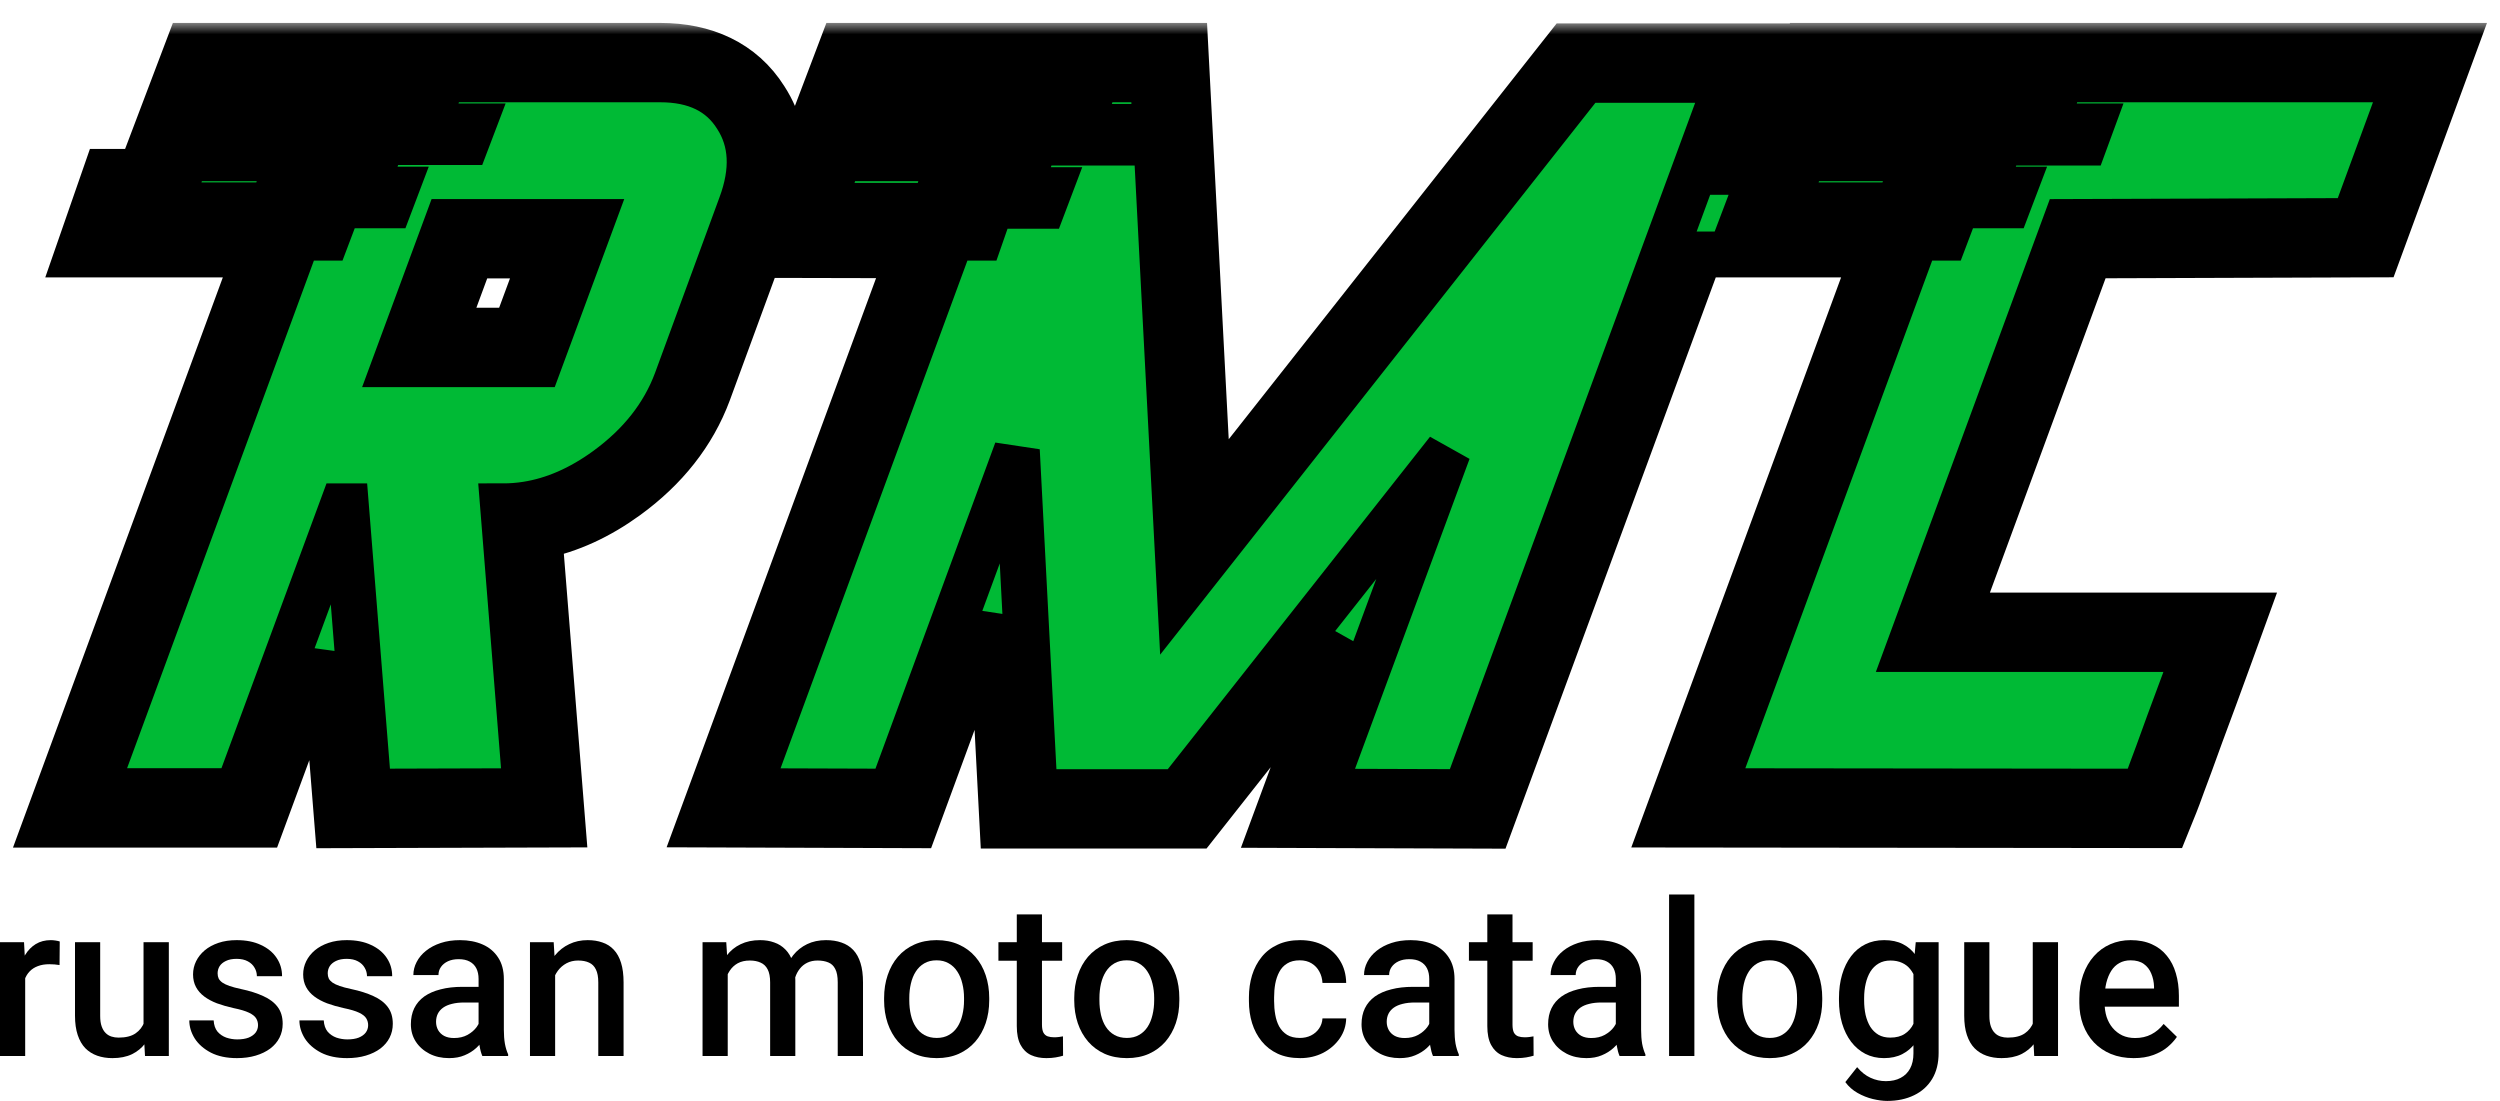 <svg width="109" height="48" viewBox="0 0 109 48" fill="none" xmlns="http://www.w3.org/2000/svg">
<path d="M28.73 4C30.274 4 31.386 4.54 32.065 5.62C32.757 6.686 32.822 7.973 32.259 9.479L29.444 17.112C28.881 18.619 27.863 19.905 26.391 20.971C24.918 22.037 23.41 22.57 21.865 22.57L22.861 34.957L15.997 34.979L15.001 22.57H14.849L10.258 34.957H4L12.9 10.886H14.156L14.416 10.204H13.16V10.162H5.343L5.581 9.479H16.906L17.166 8.797H12.034L12.294 8.115H16.062L16.322 7.433H9.544L9.782 6.729H20.263L20.523 6.047H12.185L12.445 5.365H18.725L18.985 4.682H8.894L9.154 4H21.713H28.73ZM23.424 16.387L25.72 10.204H19.44L17.144 16.387H23.424ZM10.8 5.365H11.514L11.254 6.047H10.54L10.8 5.365Z" fill="#00BA35"/>
<path d="M69.106 4.021H75.386L63.931 35L57.651 34.979L63.151 20.161L51.393 35H45.091L44.312 20.14L38.833 34.979L32.553 34.957L41.453 10.886H42.709L42.947 10.204L33.896 10.183L34.134 9.501H45.459L45.719 8.818H40.933L41.172 8.115H44.615L44.874 7.433H38.097L38.335 6.75H48.816L49.054 6.068H40.739L40.998 5.386H47.278L47.538 4.682H37.447L37.707 4H50.267L51.436 26.323L69.106 4.021ZM39.353 5.386H40.045L39.807 6.068H39.093L39.353 5.386Z" fill="#00BA35"/>
<path d="M102.726 10.162L90.145 10.204L83.28 28.774H95.84C95.436 29.883 95.039 30.956 94.649 31.994C94.274 33.031 94.007 33.756 93.848 34.169C93.704 34.566 93.602 34.837 93.545 34.979L74.705 34.957L83.605 10.886H84.861L85.121 10.204H83.865V10.162H76.048L76.308 9.479H87.611L87.871 8.797H83.085L83.345 8.115H86.767L87.027 7.433H80.249L80.509 6.75H90.968L91.228 6.047H82.912L83.15 5.365H89.452L89.69 4.682H79.621L79.859 4H105L102.726 10.162ZM81.505 5.365H82.219L81.959 6.047H81.245L81.505 5.365Z" fill="#00BA35"/>
<mask id="path-2-outside-1_691_40045" maskUnits="userSpaceOnUse" x="0" y="1" width="109" height="37" fill="black">
<rect fill="white" y="1" width="109" height="37"/>
<path fill-rule="evenodd" clip-rule="evenodd" d="M20.595 5.511L20.335 6.195H9.877L9.639 6.9H16.402L16.143 7.584H12.383L12.124 8.268H17.245L16.986 8.952H5.684L5.447 9.636H13.248V9.679H14.501L14.242 10.363H12.988L4.107 34.495H10.352L14.933 22.076H15.084L16.078 34.516L22.928 34.495L21.934 22.076C22.281 22.076 22.625 22.049 22.968 21.995C24.151 21.809 25.312 21.302 26.451 20.473C27.92 19.404 28.936 18.115 29.498 16.604L32.307 8.952C32.869 7.442 32.804 6.152 32.112 5.084C31.435 4.001 30.326 3.459 28.785 3.459H9.25L8.991 4.143H19.06L18.801 4.827H12.534L12.275 5.511H20.595ZM11.346 5.511L11.605 4.827H10.892L10.633 5.511H11.346ZM7.884 7.493L8.521 5.602H6.862L8.228 2H28.785C30.716 2 32.358 2.71 33.361 4.307C33.999 5.298 34.231 6.386 34.141 7.515H36.358L37.023 5.602H35.355L36.721 2H51.677L52.712 21.856L68.356 2.021H77.45L75.436 7.493H78.395L79.112 5.602H77.502L78.754 2H107L103.66 11.092L91.105 11.135L85.327 26.837H97.851L97.142 28.789C96.738 29.902 96.342 30.979 95.952 32.022C95.583 33.046 95.315 33.778 95.15 34.208C95.01 34.597 94.902 34.888 94.833 35.058L94.462 35.976L72.557 35.951L81.705 11.095H74.11L64.943 36L55.538 35.968L58.53 27.87L52.12 35.996H43.711L43.236 26.899L39.899 35.979L30.496 35.947L39.629 11.13L33.082 11.115L30.882 17.108C30.209 18.919 28.998 20.432 27.325 21.649C26.12 22.525 24.848 23.116 23.519 23.38L24.525 35.949L14.716 35.979L14.121 28.535L11.384 35.954H2L11.149 11.095H3.38L4.632 7.493H7.884ZM32.6 34.495L38.867 34.516L44.334 19.64L45.111 34.537H51.4L63.134 19.661L57.645 34.516L63.911 34.537L75.343 3.481H69.076L51.443 25.838L50.276 3.459H37.743L37.483 4.143H47.553L47.294 4.848H41.027L40.768 5.532H49.066L48.828 6.216H38.37L38.132 6.9H44.895L44.636 7.584H41.2L40.963 8.29H45.738L45.479 8.974H34.177L33.94 9.658L42.972 9.679L42.734 10.363H41.481L32.6 34.495ZM40.077 4.848H39.385L39.126 5.532H39.839L40.077 4.848ZM74.663 34.495L93.463 34.516C93.521 34.373 93.622 34.103 93.766 33.704C93.924 33.291 94.191 32.564 94.565 31.524C94.782 30.945 95 30.356 95.221 29.755C95.397 29.276 95.575 28.789 95.754 28.296H83.221L90.071 9.679L102.626 9.636L104.894 3.459H79.806L79.569 4.143H89.617L89.379 4.827H83.091L82.853 5.511H91.151L90.892 6.216H80.455L80.195 6.9H86.959L86.7 7.584H83.285L83.026 8.268H87.802L87.542 8.952H76.262L76.003 9.636H83.804V9.679H85.057L84.798 10.363H83.545L74.663 34.495ZM82.162 4.827H81.449L81.189 5.511H81.902L82.162 4.827ZM25.781 9.679H19.514L17.224 15.878H23.49L25.781 9.679ZM23.671 11.138H20.546L19.334 14.418H22.459L23.671 11.138Z"/>
</mask>
<path fill-rule="evenodd" clip-rule="evenodd" d="M20.595 5.511L20.335 6.195H9.877L9.639 6.9H16.402L16.143 7.584H12.383L12.124 8.268H17.245L16.986 8.952H5.684L5.447 9.636H13.248V9.679H14.501L14.242 10.363H12.988L4.107 34.495H10.352L14.933 22.076H15.084L16.078 34.516L22.928 34.495L21.934 22.076C22.281 22.076 22.625 22.049 22.968 21.995C24.151 21.809 25.312 21.302 26.451 20.473C27.92 19.404 28.936 18.115 29.498 16.604L32.307 8.952C32.869 7.442 32.804 6.152 32.112 5.084C31.435 4.001 30.326 3.459 28.785 3.459H9.25L8.991 4.143H19.06L18.801 4.827H12.534L12.275 5.511H20.595ZM11.346 5.511L11.605 4.827H10.892L10.633 5.511H11.346ZM7.884 7.493L8.521 5.602H6.862L8.228 2H28.785C30.716 2 32.358 2.71 33.361 4.307C33.999 5.298 34.231 6.386 34.141 7.515H36.358L37.023 5.602H35.355L36.721 2H51.677L52.712 21.856L68.356 2.021H77.45L75.436 7.493H78.395L79.112 5.602H77.502L78.754 2H107L103.66 11.092L91.105 11.135L85.327 26.837H97.851L97.142 28.789C96.738 29.902 96.342 30.979 95.952 32.022C95.583 33.046 95.315 33.778 95.15 34.208C95.01 34.597 94.902 34.888 94.833 35.058L94.462 35.976L72.557 35.951L81.705 11.095H74.11L64.943 36L55.538 35.968L58.53 27.87L52.12 35.996H43.711L43.236 26.899L39.899 35.979L30.496 35.947L39.629 11.13L33.082 11.115L30.882 17.108C30.209 18.919 28.998 20.432 27.325 21.649C26.12 22.525 24.848 23.116 23.519 23.38L24.525 35.949L14.716 35.979L14.121 28.535L11.384 35.954H2L11.149 11.095H3.38L4.632 7.493H7.884ZM32.6 34.495L38.867 34.516L44.334 19.64L45.111 34.537H51.4L63.134 19.661L57.645 34.516L63.911 34.537L75.343 3.481H69.076L51.443 25.838L50.276 3.459H37.743L37.483 4.143H47.553L47.294 4.848H41.027L40.768 5.532H49.066L48.828 6.216H38.37L38.132 6.9H44.895L44.636 7.584H41.2L40.963 8.29H45.738L45.479 8.974H34.177L33.94 9.658L42.972 9.679L42.734 10.363H41.481L32.6 34.495ZM40.077 4.848H39.385L39.126 5.532H39.839L40.077 4.848ZM74.663 34.495L93.463 34.516C93.521 34.373 93.622 34.103 93.766 33.704C93.924 33.291 94.191 32.564 94.565 31.524C94.782 30.945 95 30.356 95.221 29.755C95.397 29.276 95.575 28.789 95.754 28.296H83.221L90.071 9.679L102.626 9.636L104.894 3.459H79.806L79.569 4.143H89.617L89.379 4.827H83.091L82.853 5.511H91.151L90.892 6.216H80.455L80.195 6.9H86.959L86.7 7.584H83.285L83.026 8.268H87.802L87.542 8.952H76.262L76.003 9.636H83.804V9.679H85.057L84.798 10.363H83.545L74.663 34.495ZM82.162 4.827H81.449L81.189 5.511H81.902L82.162 4.827ZM25.781 9.679H19.514L17.224 15.878H23.49L25.781 9.679ZM23.671 11.138H20.546L19.334 14.418H22.459L23.671 11.138Z" fill="#00BA35"/>
<path fill-rule="evenodd" clip-rule="evenodd" d="M20.595 5.511L20.335 6.195H9.877L9.639 6.9H16.402L16.143 7.584H12.383L12.124 8.268H17.245L16.986 8.952H5.684L5.447 9.636H13.248V9.679H14.501L14.242 10.363H12.988L4.107 34.495H10.352L14.933 22.076H15.084L16.078 34.516L22.928 34.495L21.934 22.076C22.281 22.076 22.625 22.049 22.968 21.995C24.151 21.809 25.312 21.302 26.451 20.473C27.92 19.404 28.936 18.115 29.498 16.604L32.307 8.952C32.869 7.442 32.804 6.152 32.112 5.084C31.435 4.001 30.326 3.459 28.785 3.459H9.25L8.991 4.143H19.06L18.801 4.827H12.534L12.275 5.511H20.595ZM11.346 5.511L11.605 4.827H10.892L10.633 5.511H11.346ZM7.884 7.493L8.521 5.602H6.862L8.228 2H28.785C30.716 2 32.358 2.71 33.361 4.307C33.999 5.298 34.231 6.386 34.141 7.515H36.358L37.023 5.602H35.355L36.721 2H51.677L52.712 21.856L68.356 2.021H77.45L75.436 7.493H78.395L79.112 5.602H77.502L78.754 2H107L103.66 11.092L91.105 11.135L85.327 26.837H97.851L97.142 28.789C96.738 29.902 96.342 30.979 95.952 32.022C95.583 33.046 95.315 33.778 95.15 34.208C95.01 34.597 94.902 34.888 94.833 35.058L94.462 35.976L72.557 35.951L81.705 11.095H74.11L64.943 36L55.538 35.968L58.53 27.87L52.12 35.996H43.711L43.236 26.899L39.899 35.979L30.496 35.947L39.629 11.13L33.082 11.115L30.882 17.108C30.209 18.919 28.998 20.432 27.325 21.649C26.12 22.525 24.848 23.116 23.519 23.38L24.525 35.949L14.716 35.979L14.121 28.535L11.384 35.954H2L11.149 11.095H3.38L4.632 7.493H7.884ZM32.6 34.495L38.867 34.516L44.334 19.64L45.111 34.537H51.4L63.134 19.661L57.645 34.516L63.911 34.537L75.343 3.481H69.076L51.443 25.838L50.276 3.459H37.743L37.483 4.143H47.553L47.294 4.848H41.027L40.768 5.532H49.066L48.828 6.216H38.37L38.132 6.9H44.895L44.636 7.584H41.2L40.963 8.29H45.738L45.479 8.974H34.177L33.94 9.658L42.972 9.679L42.734 10.363H41.481L32.6 34.495ZM40.077 4.848H39.385L39.126 5.532H39.839L40.077 4.848ZM74.663 34.495L93.463 34.516C93.521 34.373 93.622 34.103 93.766 33.704C93.924 33.291 94.191 32.564 94.565 31.524C94.782 30.945 95 30.356 95.221 29.755C95.397 29.276 95.575 28.789 95.754 28.296H83.221L90.071 9.679L102.626 9.636L104.894 3.459H79.806L79.569 4.143H89.617L89.379 4.827H83.091L82.853 5.511H91.151L90.892 6.216H80.455L80.195 6.9H86.959L86.7 7.584H83.285L83.026 8.268H87.802L87.542 8.952H76.262L76.003 9.636H83.804V9.679H85.057L84.798 10.363H83.545L74.663 34.495ZM82.162 4.827H81.449L81.189 5.511H81.902L82.162 4.827ZM25.781 9.679H19.514L17.224 15.878H23.49L25.781 9.679ZM23.671 11.138H20.546L19.334 14.418H22.459L23.671 11.138Z" stroke="black" stroke-width="2" mask="url(#path-2-outside-1_691_40045)"/>
<path d="M1.098 42.026V46.042H0V41.081H1.048L1.098 42.026ZM2.605 41.049L2.596 42.076C2.529 42.064 2.457 42.055 2.378 42.049C2.302 42.043 2.226 42.04 2.15 42.04C1.962 42.04 1.796 42.067 1.653 42.122C1.511 42.174 1.391 42.251 1.294 42.352C1.199 42.449 1.127 42.569 1.075 42.709C1.023 42.85 0.993 43.007 0.984 43.181L0.733 43.2C0.733 42.888 0.764 42.599 0.824 42.333C0.885 42.067 0.976 41.833 1.098 41.632C1.222 41.43 1.377 41.273 1.562 41.159C1.751 41.046 1.968 40.99 2.214 40.99C2.28 40.99 2.352 40.996 2.428 41.008C2.507 41.02 2.566 41.034 2.605 41.049Z" fill="black"/>
<path d="M6.258 44.873V41.081H7.361V46.042H6.322L6.258 44.873ZM6.413 43.842L6.782 43.832C6.782 44.166 6.746 44.473 6.673 44.754C6.6 45.032 6.488 45.275 6.336 45.483C6.184 45.688 5.99 45.848 5.753 45.964C5.516 46.077 5.232 46.134 4.901 46.134C4.661 46.134 4.441 46.099 4.241 46.029C4.04 45.958 3.867 45.85 3.721 45.703C3.579 45.556 3.468 45.365 3.389 45.13C3.31 44.895 3.27 44.613 3.27 44.286V41.081H4.368V44.295C4.368 44.476 4.389 44.627 4.432 44.749C4.474 44.869 4.532 44.965 4.605 45.038C4.678 45.112 4.763 45.163 4.86 45.194C4.957 45.225 5.06 45.24 5.17 45.24C5.482 45.24 5.728 45.179 5.908 45.056C6.09 44.931 6.219 44.763 6.295 44.552C6.374 44.341 6.413 44.104 6.413 43.842Z" fill="black"/>
<path d="M11.25 44.699C11.25 44.589 11.223 44.49 11.168 44.401C11.114 44.309 11.009 44.227 10.854 44.153C10.702 44.08 10.478 44.013 10.18 43.952C9.919 43.894 9.679 43.825 9.46 43.745C9.245 43.663 9.06 43.563 8.905 43.447C8.75 43.331 8.63 43.194 8.545 43.035C8.46 42.876 8.417 42.692 8.417 42.484C8.417 42.283 8.461 42.092 8.549 41.911C8.637 41.731 8.763 41.572 8.927 41.434C9.091 41.297 9.29 41.188 9.524 41.109C9.761 41.029 10.025 40.99 10.317 40.99C10.73 40.99 11.083 41.06 11.378 41.201C11.675 41.338 11.903 41.526 12.061 41.765C12.219 42 12.298 42.266 12.298 42.562H11.2C11.2 42.431 11.167 42.309 11.1 42.196C11.036 42.08 10.939 41.986 10.809 41.916C10.678 41.843 10.514 41.806 10.317 41.806C10.128 41.806 9.972 41.837 9.848 41.898C9.726 41.956 9.635 42.032 9.574 42.127C9.517 42.222 9.488 42.325 9.488 42.439C9.488 42.521 9.503 42.596 9.533 42.663C9.567 42.727 9.621 42.787 9.697 42.842C9.773 42.894 9.876 42.943 10.007 42.989C10.141 43.035 10.308 43.079 10.508 43.122C10.884 43.201 11.208 43.304 11.478 43.429C11.752 43.551 11.961 43.71 12.107 43.906C12.252 44.098 12.325 44.343 12.325 44.639C12.325 44.859 12.278 45.061 12.184 45.245C12.093 45.425 11.96 45.582 11.783 45.717C11.607 45.848 11.396 45.951 11.15 46.024C10.907 46.097 10.634 46.134 10.33 46.134C9.884 46.134 9.506 46.054 9.196 45.896C8.886 45.734 8.651 45.527 8.49 45.277C8.332 45.023 8.253 44.76 8.253 44.488H9.315C9.327 44.693 9.383 44.856 9.483 44.979C9.586 45.098 9.714 45.185 9.866 45.24C10.021 45.292 10.18 45.318 10.344 45.318C10.541 45.318 10.707 45.292 10.841 45.24C10.974 45.185 11.076 45.112 11.146 45.02C11.216 44.925 11.25 44.818 11.25 44.699Z" fill="black"/>
<path d="M16.051 44.699C16.051 44.589 16.024 44.49 15.969 44.401C15.915 44.309 15.81 44.227 15.655 44.153C15.503 44.08 15.278 44.013 14.981 43.952C14.72 43.894 14.48 43.825 14.261 43.745C14.046 43.663 13.86 43.563 13.706 43.447C13.551 43.331 13.431 43.194 13.346 43.035C13.261 42.876 13.218 42.692 13.218 42.484C13.218 42.283 13.262 42.092 13.35 41.911C13.438 41.731 13.564 41.572 13.728 41.434C13.892 41.297 14.091 41.188 14.325 41.109C14.562 41.029 14.826 40.99 15.117 40.99C15.53 40.99 15.884 41.06 16.179 41.201C16.476 41.338 16.704 41.526 16.862 41.765C17.02 42 17.099 42.266 17.099 42.562H16.001C16.001 42.431 15.968 42.309 15.901 42.196C15.837 42.08 15.74 41.986 15.609 41.916C15.479 41.843 15.315 41.806 15.117 41.806C14.929 41.806 14.773 41.837 14.648 41.898C14.527 41.956 14.436 42.032 14.375 42.127C14.317 42.222 14.289 42.325 14.289 42.439C14.289 42.521 14.304 42.596 14.334 42.663C14.367 42.727 14.422 42.787 14.498 42.842C14.574 42.894 14.677 42.943 14.808 42.989C14.941 43.035 15.108 43.079 15.309 43.122C15.685 43.201 16.009 43.304 16.279 43.429C16.552 43.551 16.762 43.71 16.907 43.906C17.053 44.098 17.126 44.343 17.126 44.639C17.126 44.859 17.079 45.061 16.985 45.245C16.894 45.425 16.76 45.582 16.584 45.717C16.408 45.848 16.197 45.951 15.951 46.024C15.708 46.097 15.435 46.134 15.131 46.134C14.685 46.134 14.307 46.054 13.997 45.896C13.687 45.734 13.452 45.527 13.291 45.277C13.133 45.023 13.054 44.76 13.054 44.488H14.115C14.128 44.693 14.184 44.856 14.284 44.979C14.387 45.098 14.515 45.185 14.666 45.24C14.821 45.292 14.981 45.318 15.145 45.318C15.342 45.318 15.508 45.292 15.641 45.24C15.775 45.185 15.877 45.112 15.946 45.02C16.016 44.925 16.051 44.818 16.051 44.699Z" fill="black"/>
<path d="M20.866 45.047V42.682C20.866 42.504 20.834 42.352 20.77 42.223C20.706 42.095 20.609 41.995 20.479 41.925C20.351 41.855 20.19 41.82 19.996 41.82C19.817 41.82 19.662 41.85 19.531 41.911C19.401 41.972 19.299 42.055 19.226 42.159C19.153 42.263 19.117 42.38 19.117 42.512H18.023C18.023 42.316 18.07 42.127 18.165 41.944C18.259 41.76 18.395 41.596 18.575 41.453C18.754 41.309 18.968 41.196 19.217 41.114C19.466 41.031 19.745 40.99 20.055 40.99C20.425 40.99 20.753 41.053 21.039 41.178C21.327 41.303 21.553 41.493 21.717 41.746C21.884 41.997 21.968 42.312 21.968 42.691V44.896C21.968 45.122 21.983 45.325 22.014 45.506C22.047 45.683 22.094 45.837 22.155 45.969V46.042H21.03C20.978 45.923 20.937 45.772 20.907 45.588C20.879 45.402 20.866 45.222 20.866 45.047ZM21.025 43.026L21.034 43.709H20.246C20.043 43.709 19.864 43.728 19.709 43.768C19.554 43.805 19.425 43.86 19.322 43.933C19.218 44.007 19.141 44.095 19.089 44.199C19.038 44.303 19.012 44.421 19.012 44.552C19.012 44.684 19.042 44.804 19.103 44.914C19.164 45.021 19.252 45.105 19.367 45.167C19.485 45.228 19.628 45.258 19.795 45.258C20.02 45.258 20.216 45.212 20.383 45.121C20.553 45.026 20.686 44.911 20.784 44.777C20.881 44.639 20.933 44.509 20.939 44.387L21.294 44.878C21.257 45.003 21.195 45.138 21.107 45.281C21.019 45.425 20.904 45.562 20.761 45.694C20.621 45.822 20.453 45.928 20.255 46.01C20.061 46.093 19.836 46.134 19.581 46.134C19.259 46.134 18.972 46.07 18.72 45.941C18.468 45.81 18.271 45.634 18.128 45.414C17.985 45.191 17.914 44.939 17.914 44.658C17.914 44.395 17.963 44.163 18.06 43.961C18.16 43.756 18.306 43.585 18.497 43.447C18.692 43.31 18.928 43.206 19.208 43.136C19.487 43.062 19.806 43.026 20.164 43.026H21.025Z" fill="black"/>
<path d="M24.204 42.141V46.042H23.107V41.081H24.141L24.204 42.141ZM24.009 43.379L23.653 43.374C23.656 43.022 23.705 42.7 23.799 42.407C23.896 42.113 24.03 41.861 24.2 41.65C24.373 41.439 24.579 41.277 24.819 41.164C25.059 41.048 25.326 40.99 25.621 40.99C25.858 40.99 26.072 41.023 26.263 41.091C26.457 41.155 26.623 41.26 26.76 41.407C26.899 41.554 27.006 41.745 27.078 41.98C27.151 42.212 27.188 42.498 27.188 42.837V46.042H26.085V42.833C26.085 42.594 26.051 42.407 25.981 42.269C25.914 42.128 25.815 42.029 25.685 41.971C25.557 41.91 25.398 41.879 25.206 41.879C25.018 41.879 24.85 41.919 24.701 41.998C24.552 42.078 24.426 42.186 24.323 42.324C24.223 42.462 24.145 42.62 24.09 42.801C24.036 42.981 24.009 43.174 24.009 43.379Z" fill="black"/>
<path d="M31.729 42.09V46.042H30.631V41.081H31.665L31.729 42.09ZM31.551 43.379L31.178 43.374C31.178 43.032 31.22 42.715 31.305 42.425C31.39 42.135 31.515 41.882 31.679 41.668C31.843 41.451 32.046 41.285 32.289 41.169C32.535 41.049 32.819 40.99 33.141 40.99C33.366 40.99 33.571 41.023 33.756 41.091C33.944 41.155 34.106 41.257 34.243 41.398C34.383 41.538 34.489 41.719 34.562 41.939C34.638 42.159 34.676 42.425 34.676 42.737V46.042H33.578V42.833C33.578 42.591 33.542 42.402 33.469 42.264C33.399 42.127 33.297 42.029 33.164 41.971C33.033 41.91 32.877 41.879 32.694 41.879C32.488 41.879 32.312 41.919 32.166 41.998C32.023 42.078 31.907 42.186 31.816 42.324C31.724 42.462 31.658 42.62 31.615 42.801C31.573 42.981 31.551 43.174 31.551 43.379ZM34.608 43.085L34.093 43.2C34.093 42.9 34.134 42.617 34.216 42.352C34.301 42.083 34.424 41.847 34.585 41.645C34.749 41.441 34.951 41.28 35.191 41.164C35.431 41.048 35.705 40.99 36.015 40.99C36.267 40.99 36.492 41.025 36.689 41.095C36.889 41.163 37.06 41.27 37.199 41.416C37.339 41.563 37.445 41.754 37.518 41.989C37.591 42.222 37.627 42.503 37.627 42.833V46.042H36.525V42.828C36.525 42.578 36.489 42.384 36.416 42.246C36.346 42.108 36.246 42.014 36.115 41.962C35.985 41.907 35.828 41.879 35.646 41.879C35.476 41.879 35.326 41.911 35.195 41.975C35.068 42.037 34.96 42.124 34.872 42.237C34.784 42.347 34.717 42.474 34.671 42.617C34.629 42.761 34.608 42.917 34.608 43.085Z" fill="black"/>
<path d="M38.547 43.617V43.511C38.547 43.154 38.599 42.822 38.702 42.517C38.806 42.208 38.954 41.94 39.149 41.714C39.346 41.485 39.586 41.308 39.868 41.182C40.154 41.054 40.476 40.99 40.834 40.99C41.195 40.99 41.517 41.054 41.8 41.182C42.085 41.308 42.327 41.485 42.524 41.714C42.721 41.94 42.871 42.208 42.975 42.517C43.078 42.822 43.13 43.154 43.13 43.511V43.617C43.13 43.974 43.078 44.306 42.975 44.612C42.871 44.917 42.721 45.185 42.524 45.414C42.327 45.64 42.087 45.818 41.804 45.946C41.522 46.071 41.201 46.134 40.843 46.134C40.482 46.134 40.158 46.071 39.873 45.946C39.59 45.818 39.351 45.64 39.153 45.414C38.956 45.185 38.806 44.917 38.702 44.612C38.599 44.306 38.547 43.974 38.547 43.617ZM39.645 43.511V43.617C39.645 43.84 39.668 44.051 39.714 44.25C39.759 44.448 39.83 44.623 39.928 44.772C40.025 44.922 40.149 45.04 40.301 45.125C40.453 45.211 40.634 45.254 40.843 45.254C41.047 45.254 41.223 45.211 41.371 45.125C41.523 45.04 41.648 44.922 41.745 44.772C41.842 44.623 41.913 44.448 41.959 44.25C42.008 44.051 42.032 43.84 42.032 43.617V43.511C42.032 43.291 42.008 43.084 41.959 42.888C41.913 42.689 41.841 42.514 41.74 42.361C41.643 42.208 41.519 42.089 41.367 42.003C41.218 41.914 41.041 41.87 40.834 41.87C40.627 41.87 40.448 41.914 40.297 42.003C40.148 42.089 40.025 42.208 39.928 42.361C39.83 42.514 39.759 42.689 39.714 42.888C39.668 43.084 39.645 43.291 39.645 43.511Z" fill="black"/>
<path d="M46.309 41.081V41.888H43.531V41.081H46.309ZM44.332 39.867H45.43V44.671C45.43 44.824 45.451 44.942 45.494 45.025C45.539 45.104 45.601 45.157 45.68 45.185C45.759 45.212 45.852 45.226 45.958 45.226C46.034 45.226 46.107 45.222 46.177 45.212C46.247 45.203 46.303 45.194 46.345 45.185L46.35 46.029C46.259 46.056 46.153 46.081 46.031 46.102C45.913 46.123 45.776 46.134 45.621 46.134C45.369 46.134 45.146 46.09 44.952 46.001C44.757 45.909 44.605 45.761 44.496 45.556C44.387 45.352 44.332 45.08 44.332 44.74V39.867Z" fill="black"/>
<path d="M46.837 43.617V43.511C46.837 43.154 46.889 42.822 46.992 42.517C47.095 42.208 47.244 41.94 47.438 41.714C47.636 41.485 47.876 41.308 48.158 41.182C48.444 41.054 48.766 40.99 49.124 40.99C49.485 40.99 49.807 41.054 50.089 41.182C50.375 41.308 50.616 41.485 50.814 41.714C51.011 41.94 51.161 42.208 51.265 42.517C51.368 42.822 51.419 43.154 51.419 43.511V43.617C51.419 43.974 51.368 44.306 51.265 44.612C51.161 44.917 51.011 45.185 50.814 45.414C50.616 45.64 50.376 45.818 50.094 45.946C49.812 46.071 49.491 46.134 49.133 46.134C48.772 46.134 48.448 46.071 48.163 45.946C47.88 45.818 47.64 45.64 47.443 45.414C47.246 45.185 47.095 44.917 46.992 44.612C46.889 44.306 46.837 43.974 46.837 43.617ZM47.935 43.511V43.617C47.935 43.84 47.958 44.051 48.003 44.25C48.049 44.448 48.12 44.623 48.217 44.772C48.315 44.922 48.439 45.04 48.591 45.125C48.743 45.211 48.923 45.254 49.133 45.254C49.336 45.254 49.513 45.211 49.661 45.125C49.813 45.04 49.938 44.922 50.035 44.772C50.132 44.623 50.203 44.448 50.249 44.25C50.297 44.051 50.322 43.84 50.322 43.617V43.511C50.322 43.291 50.297 43.084 50.249 42.888C50.203 42.689 50.13 42.514 50.03 42.361C49.933 42.208 49.809 42.089 49.657 42.003C49.508 41.914 49.33 41.87 49.124 41.87C48.917 41.87 48.738 41.914 48.586 42.003C48.438 42.089 48.315 42.208 48.217 42.361C48.12 42.514 48.049 42.689 48.003 42.888C47.958 43.084 47.935 43.291 47.935 43.511Z" fill="black"/>
<path d="M56.676 45.254C56.855 45.254 57.016 45.218 57.158 45.148C57.304 45.075 57.421 44.974 57.509 44.846C57.6 44.717 57.65 44.569 57.66 44.401H58.694C58.687 44.722 58.593 45.014 58.411 45.277C58.229 45.539 57.987 45.749 57.687 45.905C57.386 46.058 57.054 46.134 56.689 46.134C56.313 46.134 55.985 46.07 55.706 45.941C55.426 45.81 55.194 45.63 55.009 45.4C54.823 45.171 54.684 44.907 54.59 44.607C54.498 44.308 54.453 43.987 54.453 43.644V43.484C54.453 43.142 54.498 42.821 54.59 42.521C54.684 42.218 54.823 41.953 55.009 41.723C55.194 41.494 55.426 41.315 55.706 41.187C55.985 41.056 56.311 40.99 56.685 40.99C57.08 40.99 57.426 41.069 57.723 41.228C58.021 41.384 58.255 41.603 58.425 41.884C58.598 42.162 58.687 42.486 58.694 42.856H57.66C57.65 42.672 57.605 42.507 57.523 42.361C57.444 42.211 57.332 42.092 57.186 42.003C57.043 41.914 56.872 41.87 56.671 41.87C56.45 41.87 56.266 41.916 56.12 42.008C55.974 42.096 55.86 42.218 55.778 42.374C55.696 42.527 55.637 42.7 55.601 42.892C55.567 43.082 55.551 43.279 55.551 43.484V43.644C55.551 43.849 55.567 44.048 55.601 44.24C55.634 44.433 55.692 44.606 55.774 44.758C55.859 44.908 55.974 45.029 56.12 45.121C56.266 45.209 56.451 45.254 56.676 45.254Z" fill="black"/>
<path d="M62.315 45.047V42.682C62.315 42.504 62.283 42.352 62.219 42.223C62.155 42.095 62.058 41.995 61.927 41.925C61.8 41.855 61.639 41.82 61.445 41.82C61.265 41.82 61.111 41.85 60.98 41.911C60.849 41.972 60.748 42.055 60.675 42.159C60.602 42.263 60.566 42.38 60.566 42.512H59.472C59.472 42.316 59.519 42.127 59.614 41.944C59.708 41.76 59.844 41.596 60.023 41.453C60.203 41.309 60.417 41.196 60.666 41.114C60.915 41.031 61.194 40.99 61.504 40.99C61.874 40.99 62.202 41.053 62.488 41.178C62.776 41.303 63.002 41.493 63.166 41.746C63.333 41.997 63.417 42.312 63.417 42.691V44.896C63.417 45.122 63.432 45.325 63.462 45.506C63.496 45.683 63.543 45.837 63.604 45.969V46.042H62.478C62.427 45.923 62.386 45.772 62.356 45.588C62.328 45.402 62.315 45.222 62.315 45.047ZM62.474 43.026L62.483 43.709H61.695C61.492 43.709 61.312 43.728 61.158 43.768C61.003 43.805 60.874 43.86 60.77 43.933C60.667 44.007 60.59 44.095 60.538 44.199C60.487 44.303 60.461 44.421 60.461 44.552C60.461 44.684 60.491 44.804 60.552 44.914C60.613 45.021 60.701 45.105 60.816 45.167C60.934 45.228 61.077 45.258 61.244 45.258C61.469 45.258 61.665 45.212 61.832 45.121C62.002 45.026 62.135 44.911 62.233 44.777C62.33 44.639 62.381 44.509 62.387 44.387L62.743 44.878C62.706 45.003 62.644 45.138 62.556 45.281C62.468 45.425 62.352 45.562 62.21 45.694C62.07 45.822 61.902 45.928 61.704 46.01C61.51 46.093 61.285 46.134 61.03 46.134C60.708 46.134 60.421 46.07 60.169 45.941C59.917 45.81 59.72 45.634 59.577 45.414C59.434 45.191 59.363 44.939 59.363 44.658C59.363 44.395 59.412 44.163 59.509 43.961C59.609 43.756 59.755 43.585 59.946 43.447C60.14 43.31 60.377 43.206 60.657 43.136C60.936 43.062 61.255 43.026 61.613 43.026H62.474Z" fill="black"/>
<path d="M66.824 41.081V41.888H64.045V41.081H66.824ZM64.847 39.867H65.945V44.671C65.945 44.824 65.966 44.942 66.008 45.025C66.054 45.104 66.116 45.157 66.195 45.185C66.274 45.212 66.367 45.226 66.473 45.226C66.549 45.226 66.622 45.222 66.692 45.212C66.762 45.203 66.818 45.194 66.86 45.185L66.865 46.029C66.774 46.056 66.668 46.081 66.546 46.102C66.428 46.123 66.291 46.134 66.136 46.134C65.884 46.134 65.661 46.09 65.466 46.001C65.272 45.909 65.12 45.761 65.011 45.556C64.902 45.352 64.847 45.08 64.847 44.74V39.867Z" fill="black"/>
<path d="M70.45 45.047V42.682C70.45 42.504 70.418 42.352 70.354 42.223C70.29 42.095 70.193 41.995 70.062 41.925C69.935 41.855 69.774 41.82 69.579 41.82C69.4 41.82 69.246 41.85 69.115 41.911C68.984 41.972 68.883 42.055 68.81 42.159C68.737 42.263 68.7 42.38 68.7 42.512H67.607C67.607 42.316 67.654 42.127 67.749 41.944C67.843 41.76 67.979 41.596 68.158 41.453C68.338 41.309 68.552 41.196 68.801 41.114C69.05 41.031 69.329 40.99 69.639 40.99C70.009 40.99 70.337 41.053 70.623 41.178C70.911 41.303 71.137 41.493 71.301 41.746C71.468 41.997 71.552 42.312 71.552 42.691V44.896C71.552 45.122 71.567 45.325 71.597 45.506C71.631 45.683 71.678 45.837 71.739 45.969V46.042H70.614C70.562 45.923 70.521 45.772 70.49 45.588C70.463 45.402 70.45 45.222 70.45 45.047ZM70.609 43.026L70.618 43.709H69.83C69.627 43.709 69.447 43.728 69.293 43.768C69.138 43.805 69.009 43.86 68.905 43.933C68.802 44.007 68.725 44.095 68.673 44.199C68.621 44.303 68.596 44.421 68.596 44.552C68.596 44.684 68.626 44.804 68.687 44.914C68.748 45.021 68.836 45.105 68.951 45.167C69.069 45.228 69.212 45.258 69.379 45.258C69.604 45.258 69.8 45.212 69.967 45.121C70.137 45.026 70.27 44.911 70.368 44.777C70.465 44.639 70.516 44.509 70.522 44.387L70.878 44.878C70.841 45.003 70.779 45.138 70.691 45.281C70.603 45.425 70.487 45.562 70.345 45.694C70.205 45.822 70.037 45.928 69.839 46.01C69.645 46.093 69.42 46.134 69.165 46.134C68.843 46.134 68.556 46.07 68.304 45.941C68.052 45.81 67.855 45.634 67.712 45.414C67.569 45.191 67.498 44.939 67.498 44.658C67.498 44.395 67.546 44.163 67.644 43.961C67.744 43.756 67.89 43.585 68.081 43.447C68.275 43.31 68.512 43.206 68.791 43.136C69.071 43.062 69.39 43.026 69.748 43.026H70.609Z" fill="black"/>
<path d="M73.875 39V46.042H72.772V39H73.875Z" fill="black"/>
<path d="M74.868 43.617V43.511C74.868 43.154 74.919 42.822 75.022 42.517C75.126 42.208 75.275 41.94 75.469 41.714C75.666 41.485 75.906 41.308 76.189 41.182C76.474 41.054 76.796 40.99 77.154 40.99C77.516 40.99 77.837 41.054 78.12 41.182C78.405 41.308 78.647 41.485 78.844 41.714C79.041 41.94 79.192 42.208 79.295 42.517C79.398 42.822 79.45 43.154 79.45 43.511V43.617C79.45 43.974 79.398 44.306 79.295 44.612C79.192 44.917 79.041 45.185 78.844 45.414C78.647 45.64 78.407 45.818 78.124 45.946C77.842 46.071 77.522 46.134 77.163 46.134C76.802 46.134 76.479 46.071 76.193 45.946C75.911 45.818 75.671 45.64 75.474 45.414C75.276 45.185 75.126 44.917 75.022 44.612C74.919 44.306 74.868 43.974 74.868 43.617ZM75.965 43.511V43.617C75.965 43.84 75.988 44.051 76.034 44.25C76.079 44.448 76.151 44.623 76.248 44.772C76.345 44.922 76.469 45.04 76.621 45.125C76.773 45.211 76.954 45.254 77.163 45.254C77.367 45.254 77.543 45.211 77.692 45.125C77.844 45.04 77.968 44.922 78.065 44.772C78.162 44.623 78.234 44.448 78.279 44.25C78.328 44.051 78.352 43.84 78.352 43.617V43.511C78.352 43.291 78.328 43.084 78.279 42.888C78.234 42.689 78.161 42.514 78.061 42.361C77.963 42.208 77.839 42.089 77.687 42.003C77.538 41.914 77.361 41.87 77.154 41.87C76.948 41.87 76.769 41.914 76.617 42.003C76.468 42.089 76.345 42.208 76.248 42.361C76.151 42.514 76.079 42.689 76.034 42.888C75.988 43.084 75.965 43.291 75.965 43.511Z" fill="black"/>
<path d="M83.526 41.081H84.524V45.905C84.524 46.351 84.43 46.73 84.242 47.042C84.053 47.353 83.791 47.59 83.454 47.752C83.117 47.917 82.726 48 82.283 48C82.095 48 81.885 47.972 81.654 47.917C81.427 47.862 81.205 47.774 80.989 47.652C80.777 47.532 80.599 47.375 80.456 47.179L80.971 46.528C81.147 46.739 81.342 46.894 81.554 46.991C81.767 47.089 81.99 47.138 82.224 47.138C82.476 47.138 82.69 47.091 82.866 46.996C83.045 46.904 83.183 46.768 83.28 46.588C83.378 46.407 83.426 46.188 83.426 45.928V42.205L83.526 41.081ZM80.179 43.617V43.521C80.179 43.145 80.224 42.802 80.315 42.494C80.406 42.182 80.537 41.914 80.707 41.691C80.877 41.465 81.084 41.292 81.326 41.173C81.569 41.051 81.844 40.99 82.151 40.99C82.47 40.99 82.741 41.048 82.966 41.164C83.194 41.28 83.384 41.447 83.535 41.664C83.687 41.878 83.806 42.135 83.891 42.434C83.979 42.73 84.044 43.061 84.087 43.424V43.731C84.047 44.086 83.98 44.41 83.886 44.703C83.792 44.997 83.668 45.251 83.513 45.465C83.358 45.679 83.167 45.844 82.939 45.96C82.714 46.076 82.448 46.134 82.142 46.134C81.841 46.134 81.569 46.071 81.326 45.946C81.087 45.821 80.88 45.645 80.707 45.419C80.537 45.193 80.406 44.927 80.315 44.621C80.224 44.312 80.179 43.978 80.179 43.617ZM81.276 43.521V43.617C81.276 43.843 81.298 44.054 81.34 44.25C81.386 44.445 81.454 44.618 81.545 44.768C81.639 44.914 81.758 45.031 81.9 45.116C82.046 45.199 82.218 45.24 82.415 45.24C82.673 45.24 82.884 45.185 83.048 45.075C83.215 44.965 83.343 44.817 83.431 44.63C83.522 44.441 83.586 44.23 83.622 43.998V43.168C83.604 42.987 83.566 42.819 83.508 42.663C83.454 42.507 83.379 42.371 83.285 42.255C83.191 42.136 83.072 42.044 82.93 41.98C82.787 41.913 82.618 41.879 82.424 41.879C82.227 41.879 82.055 41.922 81.909 42.008C81.764 42.093 81.644 42.211 81.55 42.361C81.459 42.51 81.39 42.685 81.345 42.883C81.299 43.082 81.276 43.294 81.276 43.521Z" fill="black"/>
<path d="M88.628 44.873V41.081H89.73V46.042H88.692L88.628 44.873ZM88.783 43.842L89.152 43.832C89.152 44.166 89.115 44.473 89.042 44.754C88.969 45.032 88.857 45.275 88.705 45.483C88.553 45.688 88.359 45.848 88.122 45.964C87.885 46.077 87.601 46.134 87.27 46.134C87.031 46.134 86.81 46.099 86.61 46.029C86.41 45.958 86.237 45.85 86.091 45.703C85.948 45.556 85.837 45.365 85.758 45.13C85.679 44.895 85.64 44.613 85.64 44.286V41.081H86.737V44.295C86.737 44.476 86.759 44.627 86.801 44.749C86.844 44.869 86.901 44.965 86.974 45.038C87.047 45.112 87.132 45.163 87.23 45.194C87.327 45.225 87.43 45.24 87.539 45.24C87.852 45.24 88.098 45.179 88.277 45.056C88.459 44.931 88.588 44.763 88.664 44.552C88.743 44.341 88.783 44.104 88.783 43.842Z" fill="black"/>
<path d="M93.028 46.134C92.663 46.134 92.334 46.074 92.039 45.955C91.748 45.833 91.499 45.663 91.292 45.446C91.089 45.229 90.933 44.974 90.823 44.681C90.714 44.387 90.659 44.071 90.659 43.731V43.548C90.659 43.16 90.715 42.809 90.828 42.494C90.94 42.179 91.097 41.91 91.297 41.687C91.497 41.461 91.734 41.288 92.007 41.169C92.281 41.049 92.577 40.99 92.896 40.99C93.248 40.99 93.556 41.049 93.82 41.169C94.085 41.288 94.303 41.456 94.476 41.673C94.652 41.887 94.783 42.142 94.868 42.439C94.956 42.735 95 43.062 95 43.42V43.892H91.192V43.099H93.916V43.012C93.91 42.813 93.87 42.627 93.797 42.452C93.728 42.278 93.62 42.138 93.474 42.031C93.328 41.924 93.134 41.87 92.891 41.87C92.709 41.87 92.546 41.91 92.404 41.989C92.264 42.066 92.147 42.177 92.053 42.324C91.959 42.471 91.886 42.648 91.834 42.856C91.786 43.061 91.761 43.291 91.761 43.548V43.731C91.761 43.949 91.79 44.15 91.848 44.337C91.909 44.52 91.997 44.681 92.112 44.818C92.228 44.956 92.367 45.064 92.531 45.144C92.695 45.22 92.882 45.258 93.091 45.258C93.356 45.258 93.591 45.205 93.797 45.098C94.004 44.991 94.183 44.84 94.335 44.644L94.913 45.208C94.807 45.364 94.669 45.514 94.499 45.657C94.329 45.798 94.121 45.912 93.875 46.001C93.632 46.09 93.35 46.134 93.028 46.134Z" fill="black"/>
</svg>
